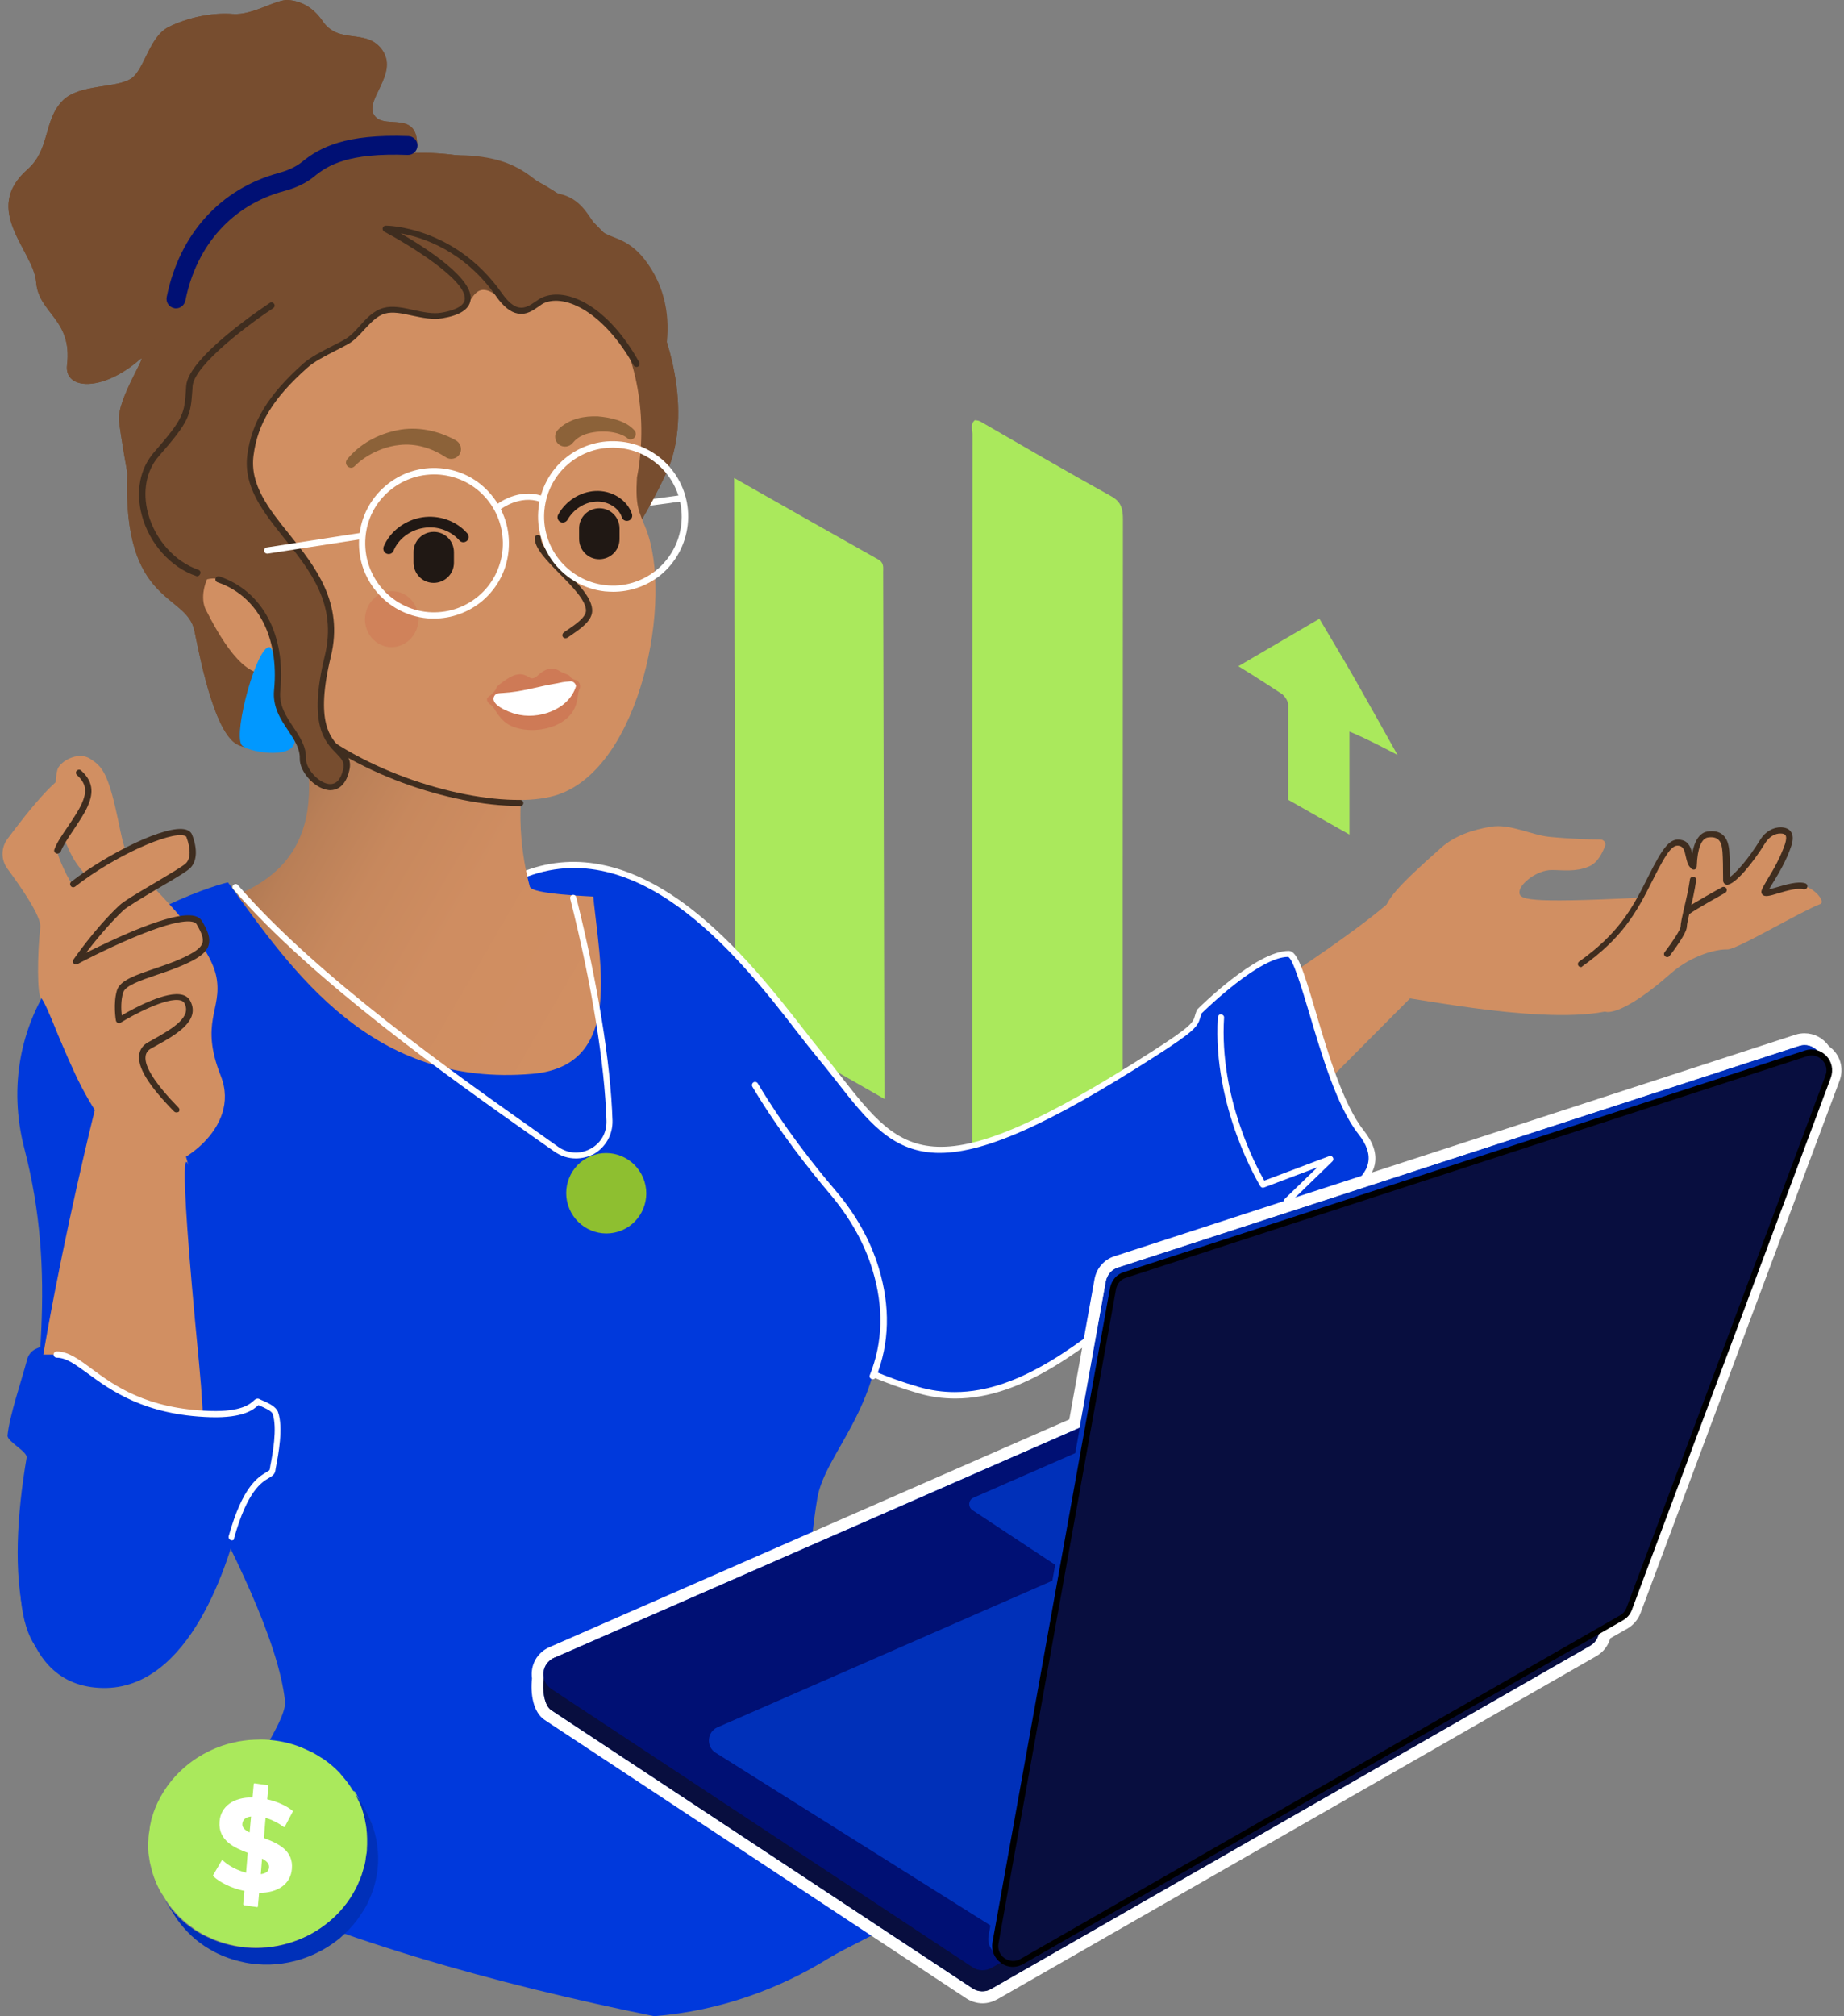 <svg width="183" height="200" viewBox="0 0 183 200" fill="none" xmlns="http://www.w3.org/2000/svg">
<rect x="0" y="0" width="183" height="200" fill="#808080" stroke="none"/>
<g clip-path="url(#clip0_274_33075)">
<path d="M87.768 109.012C87.726 91.591 87.685 74.192 87.644 56.772C87.644 56.298 87.747 55.825 87.151 55.496C82.461 52.864 77.525 50.067 72.856 47.414L72.98 100.559" fill="#AAE95C"/>
<path d="M138.691 74.891C137.272 72.361 135.853 69.811 134.413 67.281C133.303 65.327 132.131 63.415 130.938 61.378C128.326 62.9 125.693 64.443 122.896 66.088C124.48 67.034 127.256 68.865 127.256 68.865C127.482 69.07 127.832 69.482 127.832 69.934C127.832 72.793 127.832 79.333 127.832 79.333C127.832 79.333 131.945 81.678 133.92 82.789C133.92 79.292 133.92 76.002 133.92 72.567C135.689 73.287 138.691 74.891 138.691 74.891Z" fill="#AAE95C"/>
<path d="M111.42 122.812C111.42 99.489 111.42 74.85 111.44 51.547C111.44 50.54 111.317 49.82 110.309 49.244C105.928 46.817 101.609 44.308 97.27 41.799C97.085 41.696 96.92 41.716 96.755 41.675C96.262 42.066 96.509 42.601 96.509 43.074C96.488 66.335 96.488 90.933 96.488 114.215" fill="#AAE95C"/>
<path d="M138.753 88.712C131.966 95.108 111.42 106.708 101.856 114.462C98.237 117.403 88.097 127.542 90.75 134.144C93.424 140.746 102.247 135.728 111.194 127.46C120.14 119.192 140.646 98.193 144.451 94.553C148.276 90.933 142.826 84.886 138.753 88.712Z" fill="#D18F62"/>
<path d="M163.598 96.178C163.845 95.623 163.331 89.041 162.693 89.062C151.279 89.596 150.662 89.267 150.806 88.362C150.929 87.622 152.533 86.306 153.994 86.306C155.084 86.306 156.359 86.511 157.634 85.977C158.662 85.565 159.074 84.413 159.279 83.961C159.423 83.632 159.176 83.282 158.827 83.282C157.819 83.282 155.886 83.221 153.767 83.015C151.937 82.83 149.88 81.699 147.967 82.007C146.075 82.316 144.307 82.953 143.031 84.084C138.301 88.28 137.725 89.144 137.252 90.625C136.779 92.106 137.869 98.728 139.782 99.016C144.121 99.674 158.683 102.41 162.303 99.057L163.598 96.178Z" fill="#D18F62"/>
<path d="M156.894 95.622C160.904 92.764 162.262 90.254 163.804 87.149C165.347 84.043 165.943 83.385 166.848 83.632C167.856 83.92 167.465 85.462 168.103 85.915C168.144 86.305 168 82.974 169.501 82.768C171.003 82.562 171.229 83.632 171.291 84.496C171.352 85.359 171.352 86.902 171.352 87.354C171.352 87.828 173.1 86.429 174.972 83.385C175.363 82.768 176.021 82.336 176.741 82.357C177.337 82.377 177.831 82.665 177.461 83.796C176.7 86.059 175.322 87.766 175.137 88.383C174.952 89 177.851 87.519 179.065 87.889C180.278 88.259 181.142 89.493 180.649 89.678C178.612 90.46 172.34 94.224 171.414 94.183C170.488 94.141 167.979 94.656 165.758 96.61C163.537 98.584 160.925 100.394 159.547 100.394C158.745 100.373 152.986 98.419 156.894 95.622Z" fill="#D18F62"/>
<path d="M156.894 95.931C156.791 95.931 156.709 95.89 156.647 95.808C156.544 95.664 156.585 95.479 156.729 95.376C160.555 92.641 161.912 90.296 163.537 87.026C165.059 83.982 165.758 83.015 166.951 83.344C167.63 83.529 167.815 84.146 167.938 84.681C168.226 83.036 168.905 82.563 169.481 82.48C170.098 82.398 170.592 82.501 170.941 82.789C171.455 83.221 171.579 83.92 171.62 84.496C171.661 85.031 171.682 85.874 171.682 87.005C172.237 86.594 173.43 85.36 174.725 83.241C175.199 82.501 175.98 82.049 176.762 82.069C177.214 82.09 177.543 82.234 177.728 82.501C177.954 82.83 177.975 83.282 177.769 83.92C177.276 85.401 176.494 86.676 175.98 87.519C175.816 87.787 175.672 88.013 175.569 88.219C175.795 88.177 176.083 88.075 176.33 88.013C177.255 87.746 178.428 87.396 179.147 87.622C179.312 87.663 179.415 87.848 179.353 88.013C179.312 88.177 179.127 88.26 178.962 88.219C178.407 88.054 177.296 88.362 176.494 88.609C175.61 88.877 175.157 89 174.911 88.753C174.808 88.65 174.767 88.486 174.828 88.321C174.911 88.054 175.137 87.704 175.425 87.19C175.959 86.326 176.659 85.133 177.152 83.714C177.276 83.303 177.296 83.015 177.194 82.851C177.111 82.748 176.967 82.686 176.72 82.686C176.145 82.665 175.589 83.015 175.219 83.57C173.944 85.648 172.175 87.766 171.394 87.766C171.352 87.766 171.332 87.766 171.291 87.746C171.126 87.704 171.003 87.54 171.003 87.355C171.003 86.038 170.982 85.092 170.941 84.516C170.9 84.064 170.838 83.529 170.489 83.262C170.262 83.077 169.933 83.015 169.501 83.077C168.864 83.159 168.453 84.167 168.391 85.853C168.391 85.956 168.37 86.265 168.082 86.265C168.082 86.265 167.897 86.265 167.794 86.1C167.486 85.833 167.404 85.401 167.301 84.969C167.177 84.393 167.075 84.023 166.704 83.92C166.067 83.755 165.573 84.187 164.031 87.272C162.365 90.625 160.966 93.052 157.017 95.87C157.017 95.911 156.956 95.931 156.894 95.931Z" fill="#3F2D1F"/>
<path d="M165.45 94.944C165.388 94.944 165.326 94.923 165.265 94.882C165.121 94.779 165.1 94.573 165.203 94.45C165.964 93.463 166.787 92.208 166.787 91.92C166.787 91.612 166.931 90.995 167.116 90.152C167.321 89.288 167.568 88.239 167.712 87.231C167.733 87.067 167.897 86.943 168.062 86.964C168.226 86.984 168.35 87.149 168.329 87.313C168.185 88.342 167.938 89.411 167.733 90.275C167.568 91.015 167.404 91.674 167.404 91.92C167.404 92.558 166.087 94.306 165.697 94.82C165.635 94.903 165.553 94.944 165.45 94.944Z" fill="#3F2D1F"/>
<path d="M167.424 90.728C167.321 90.728 167.239 90.687 167.177 90.604C167.074 90.46 167.095 90.275 167.239 90.172C168 89.597 170.776 88.075 170.9 88.013C171.044 87.931 171.249 87.992 171.332 88.136C171.414 88.28 171.352 88.486 171.208 88.568C171.188 88.589 168.37 90.131 167.63 90.687C167.547 90.707 167.486 90.728 167.424 90.728Z" fill="#3F2D1F"/>
<path d="M52.269 86.655C41.06 90.809 65.452 122.544 72.815 127.439C78.924 131.532 82.461 135.357 91.099 137.887C104.056 141.671 115.101 124.004 125.672 120.611C127.174 120.117 127.544 121.865 128.367 121.351C132.377 118.924 138.732 116.97 135.092 112.322C131.39 107.633 129.354 94.635 127.894 94.635C124.767 94.635 119.05 100.352 119.05 100.352C118.536 101.525 119.399 101.422 114.463 104.589C90.338 120.055 89.084 114.029 81.309 104.589C76.867 99.262 65.493 81.76 52.269 86.655Z" fill="#0039DC"/>
<path d="M94.802 138.731C93.567 138.731 92.292 138.566 91.017 138.175C84.436 136.242 80.692 133.507 76.744 130.607C75.448 129.661 74.132 128.673 72.651 127.686C69.381 125.506 63.128 118.411 58.11 111.191C54.449 105.926 48.423 96.198 49.102 90.398C49.328 88.383 50.356 87.025 52.145 86.367C57.287 84.454 62.779 85.709 68.455 90.049C73.165 93.668 77.114 98.728 79.726 102.08C80.425 102.985 81.042 103.767 81.556 104.384C82.235 105.206 82.873 106.009 83.469 106.79C89.68 114.688 92.519 118.287 114.299 104.322C118.289 101.772 118.392 101.422 118.577 100.785C118.618 100.62 118.68 100.456 118.762 100.229L118.783 100.168L118.824 100.126C119.071 99.88 124.665 94.327 127.894 94.327C128.737 94.327 129.333 96.178 130.567 100.353C131.781 104.466 133.303 109.567 135.339 112.138C136.306 113.372 136.655 114.482 136.429 115.531C135.977 117.608 133.344 119.007 130.794 120.364C130.033 120.776 129.231 121.187 128.531 121.619C127.976 121.969 127.544 121.598 127.174 121.31C126.783 120.981 126.413 120.693 125.755 120.899C121.826 122.154 117.857 125.403 113.641 128.838C107.676 133.712 101.527 138.731 94.802 138.731ZM52.372 86.943C50.788 87.519 49.924 88.671 49.719 90.46C49.246 94.553 52.475 101.977 58.604 110.821C63.581 117.999 69.751 125.033 72.959 127.172C74.461 128.18 75.798 129.146 77.093 130.113C81.165 133.095 84.683 135.687 91.161 137.579C92.375 137.929 93.567 138.093 94.76 138.093C101.28 138.093 107.347 133.157 113.229 128.344C117.487 124.869 121.518 121.598 125.549 120.303C126.536 119.974 127.153 120.488 127.544 120.817C127.914 121.125 128.017 121.166 128.161 121.064C128.881 120.632 129.683 120.2 130.465 119.788C132.892 118.513 135.401 117.176 135.771 115.367C135.956 114.503 135.648 113.557 134.804 112.487C132.706 109.834 131.164 104.651 129.93 100.497C129.21 98.09 128.305 95.067 127.832 94.923C125.014 94.923 119.79 100.003 119.256 100.517C119.194 100.682 119.153 100.805 119.112 100.949C118.865 101.813 118.597 102.265 114.566 104.836C103.872 111.685 97.393 114.523 92.868 114.359C88.446 114.174 86.122 111.233 82.934 107.16C82.338 106.399 81.7 105.597 81.022 104.775C80.507 104.158 79.89 103.376 79.191 102.471C73.864 95.561 63.848 82.706 52.372 86.943Z" fill="white"/>
<path d="M52.125 76.186C52.125 76.186 50.788 81.184 52.577 87.951C52.783 88.732 58.624 88.897 59.508 88.979C65.411 89.473 66.008 97.926 71.561 105.721C78.985 116.148 87.541 124.334 85.073 132.334C80.466 147.266 74.954 142.824 76.188 164.789C76.888 177.212 83.078 186.076 78.019 191.999C73.412 197.388 36.268 180.523 23.989 182.065C26.766 175.936 32.73 177.705 32.504 171.453C32.196 163.329 27.321 152.696 23.372 145.25C14.59 128.673 8.317 111.315 7.885 110.06C3.71 98.008 13.912 92.414 19.074 90.439C22.982 88.938 30.262 87.56 30.653 78.901C30.9 73.76 28.72 66.006 28.72 66.006L52.125 76.186Z" fill="url(#paint0_linear_274_33075)"/>
<path d="M58.131 51.013C57.987 51.013 57.843 50.889 57.822 50.745C57.801 50.581 57.925 50.416 58.089 50.395L67.427 49.141C67.591 49.12 67.756 49.244 67.776 49.408C67.797 49.573 67.674 49.737 67.509 49.758L58.172 51.013C58.151 51.013 58.151 51.013 58.131 51.013Z" fill="white"/>
<path d="M40.957 15.164C40.957 15.164 41.554 15.02 41.348 13.704C40.978 11.36 38.428 12.573 37.399 11.709C35.589 10.228 39.991 7.287 37.728 4.696C36.124 2.886 33.574 4.387 32.011 2.084C31.065 0.706 29.851 0.109 28.638 0.007C27.424 -0.117 25.1 1.549 23.085 1.385C21.09 1.22 18.622 1.734 16.729 2.68C14.837 3.626 14.344 6.814 13.089 7.74C11.629 8.809 7.865 8.274 6.199 10.002C4.286 11.976 5.006 14.794 2.723 16.81C-1.863 20.841 3.34 24.852 3.587 27.998C3.834 31.124 7.207 31.639 6.652 36.225C6.364 38.652 10.086 38.94 13.87 35.67C14.837 34.827 11.546 39.66 11.814 41.778C12.02 43.506 12.636 46.92 12.636 46.92C12.122 60.103 18.539 58.787 19.3 62.592C20.061 66.397 21.48 73.019 23.702 73.924C25.923 74.85 30.55 73.698 29.913 71.683C29.275 69.667 52.989 75.076 66.152 46.858C70.738 36.924 61.524 14.609 40.957 15.164Z" fill="#774D2F"/>
<path d="M40.957 15.164C40.957 15.164 41.554 15.02 41.348 13.704C40.978 11.36 38.428 12.573 37.399 11.709C35.589 10.228 39.991 7.287 37.728 4.696C36.124 2.886 33.574 4.387 32.011 2.084C31.065 0.706 29.851 0.109 28.638 0.007C27.424 -0.117 25.1 1.549 23.085 1.385C21.09 1.22 18.622 1.734 16.729 2.68C14.837 3.626 14.344 6.814 13.089 7.74C11.629 8.809 7.865 8.274 6.199 10.002C4.286 11.976 5.006 14.794 2.723 16.81C-1.863 20.841 3.34 24.852 3.587 27.998C3.834 31.124 7.207 31.639 6.652 36.225C6.364 38.652 10.086 38.94 13.87 35.67C14.837 34.827 11.546 39.66 11.814 41.778C12.02 43.506 12.636 46.92 12.636 46.92C12.122 60.103 18.539 58.787 19.3 62.592C20.061 66.397 21.48 73.019 23.702 73.924C25.923 74.85 30.55 73.698 29.913 71.683C29.275 69.667 52.989 75.076 66.152 46.858C70.738 36.924 61.524 14.609 40.957 15.164Z" fill="#774D2F"/>
<path d="M64.095 52.432C63.396 50.663 63.046 50.293 63.211 47.373C63.416 46.365 63.54 45.316 63.602 44.246C63.787 41.099 63.375 38.035 62.429 35.238C59.509 26.476 51.632 19.957 42.006 19.401C40.752 19.34 39.518 19.36 38.325 19.484C34.314 19.916 30.592 21.376 27.424 23.659C23.64 26.374 20.658 30.22 18.992 34.765C18.971 34.827 18.765 35.752 18.539 36.924C18.107 38.981 17.552 41.737 17.552 41.778C17.511 42.663 17.511 43.547 17.552 44.431C17.593 45.192 17.675 45.933 17.778 46.673C17.82 46.899 17.84 47.126 17.881 47.352C18.395 50.17 19.403 52.843 20.802 55.229C20.802 55.229 20.822 55.25 20.843 55.311C21.007 55.599 21.192 55.887 21.398 56.175C22.447 57.882 24.565 61.564 25.45 64.649C28.453 75.241 48.156 81.226 55.334 78.84C63.643 76.063 66.831 59.281 64.095 52.432Z" fill="#D18F62"/>
<path opacity="0.1" d="M41.516 61.694C41.675 60.168 40.623 58.809 39.165 58.656C37.708 58.504 36.397 59.617 36.238 61.142C36.079 62.667 37.131 64.027 38.588 64.18C40.046 64.332 41.356 63.219 41.516 61.694Z" fill="#C10E1A"/>
<path d="M34.437 45.583C35.692 44.041 37.481 43.074 39.414 42.683C41.368 42.272 43.466 42.704 45.214 43.67C45.687 43.917 45.893 44.514 45.646 44.987C45.379 45.521 44.7 45.686 44.207 45.336C42.849 44.452 41.266 43.958 39.641 44.143C38.427 44.267 37.193 44.74 36.165 45.439C35.815 45.686 35.466 45.953 35.219 46.221C34.787 46.714 34.067 46.118 34.437 45.583Z" fill="#8C6239"/>
<path d="M62.182 43.403C61.072 42.642 59.077 42.663 57.884 43.156C57.452 43.341 57.102 43.609 56.855 43.917C56.526 44.349 55.909 44.431 55.477 44.102C55.045 43.773 54.963 43.156 55.292 42.724C55.827 42.107 56.609 41.716 57.328 41.511C58.007 41.326 58.665 41.285 59.323 41.305C60.578 41.408 62.162 41.737 63.005 42.745C63.355 43.341 62.614 43.897 62.182 43.403Z" fill="#8C6239"/>
<path d="M51.467 79.951C44.865 79.951 34.746 76.701 29.07 71.189C28.946 71.066 28.946 70.88 29.07 70.757C29.193 70.634 29.378 70.634 29.501 70.757C35.116 76.207 45.153 79.416 51.632 79.354C51.796 79.354 51.94 79.498 51.94 79.663C51.94 79.827 51.796 79.971 51.632 79.971C51.59 79.951 51.529 79.951 51.467 79.951Z" fill="#3F2D1F"/>
<path d="M25.594 54.858C21.85 53.501 19.3 58.273 20.431 60.494C21.562 62.715 24.277 67.816 26.889 66.623C29.481 65.409 25.594 54.858 25.594 54.858Z" fill="#D18F62"/>
<path d="M23.969 73.883C24.421 74.583 28.967 75.364 29.234 73.636C29.543 71.6 27.26 64.278 26.766 64.196C25.511 63.97 23.146 72.608 23.969 73.883Z" fill="#0198FF"/>
<path d="M64.794 38.899C64.794 38.899 68.394 31.988 64.28 26.147C62.409 23.494 60.743 23.761 59.632 22.877C58.542 22.034 58.09 19.812 55.56 19.237C52.989 18.661 52.434 15.493 45.544 15.391C43.981 15.37 40.073 15.308 36.248 16.378C36.227 16.378 36.227 16.378 36.206 16.378C31.826 16.851 27.733 18.455 24.277 20.944C24.277 20.944 24.257 20.964 24.236 20.964C13.13 25.9 13.295 48.668 13.336 48.853C13.788 51.794 14.57 53.81 15.804 55.476C18.724 59.363 20.082 56.915 21.707 57.471C25.573 58.787 28.103 62.736 27.527 68.495C27.239 71.394 30.139 72.875 30.077 75.241C30.036 77.071 33.533 79.95 34.376 76.413C35.014 73.719 30.077 75.241 32.545 65.122C34.828 55.681 23.948 52.02 24.853 45.172C25.285 41.922 27.342 39.166 30.715 36.163C31.723 35.258 33.142 34.621 34.438 33.901C35.713 33.181 36.597 31.268 38.16 30.836C39.744 30.384 42.006 31.412 43.857 31.309C45.215 31.248 45.215 31.248 46.181 30.404C47.004 29.685 47.251 27.669 49.575 29.52C52.434 31.803 52.927 30.219 53.915 29.788C56.259 28.78 60.188 30.795 63.129 36.081L64.794 38.899Z" fill="#774D2F"/>
<path d="M32.772 78.387C32.689 78.387 32.607 78.387 32.545 78.367C31.188 78.182 29.707 76.536 29.748 75.22C29.769 74.233 29.193 73.369 28.597 72.464C27.856 71.374 27.034 70.119 27.198 68.453C27.712 63.209 25.573 59.116 21.583 57.758C21.419 57.697 21.337 57.532 21.398 57.368C21.46 57.203 21.624 57.121 21.789 57.183C26.067 58.643 28.37 62.983 27.815 68.536C27.671 69.975 28.412 71.086 29.111 72.135C29.748 73.081 30.407 74.068 30.365 75.261C30.345 76.248 31.599 77.647 32.628 77.77C33.327 77.853 33.8 77.379 34.047 76.351C34.232 75.611 33.903 75.282 33.368 74.726C32.258 73.595 30.55 71.909 32.237 65.039C33.471 59.959 30.797 56.627 28.226 53.419C26.129 50.786 24.134 48.318 24.545 45.13C24.977 41.84 26.643 39.145 30.077 36.081C30.818 35.423 31.949 34.847 33.039 34.292C33.492 34.065 33.903 33.86 34.273 33.633C34.767 33.346 35.219 32.873 35.672 32.358C36.35 31.597 37.07 30.816 38.057 30.548C38.942 30.302 39.95 30.507 41.04 30.754C41.986 30.96 42.952 31.165 43.796 31.021C44.783 30.857 45.996 30.487 46.12 29.746C46.428 27.813 40.464 24.214 38.14 22.98C38.016 22.918 37.955 22.774 37.975 22.63C38.016 22.486 38.14 22.383 38.284 22.383C38.345 22.383 45.091 22.404 49.781 29.047C50.398 29.931 50.974 30.425 51.529 30.507C52.125 30.61 52.639 30.261 53.154 29.911C53.38 29.746 53.606 29.602 53.832 29.5C56.259 28.451 60.331 30.343 63.437 35.937C63.519 36.081 63.458 36.287 63.314 36.369C63.17 36.451 62.964 36.389 62.882 36.245C59.941 31.001 56.136 29.15 54.017 30.055C53.853 30.116 53.668 30.261 53.462 30.404C52.907 30.795 52.228 31.268 51.385 31.104C50.665 30.98 49.945 30.404 49.225 29.376C46.079 24.872 41.945 23.535 39.764 23.144C42.253 24.584 47.045 27.648 46.696 29.787C46.552 30.692 45.626 31.289 43.878 31.577C42.932 31.741 41.883 31.515 40.896 31.309C39.908 31.083 38.962 30.898 38.222 31.104C37.399 31.33 36.762 32.05 36.124 32.728C35.651 33.263 35.137 33.798 34.561 34.127C34.17 34.333 33.759 34.559 33.306 34.785C32.258 35.32 31.168 35.875 30.489 36.492C27.116 39.495 25.573 42.004 25.162 45.172C24.771 48.092 26.684 50.478 28.7 52.987C31.25 56.175 34.15 59.774 32.833 65.142C31.25 71.662 32.792 73.204 33.821 74.233C34.397 74.809 34.931 75.343 34.664 76.433C34.273 78.12 33.327 78.387 32.772 78.387Z" fill="#3F2D1F"/>
<path d="M17.47 30.59C17.408 30.59 17.346 30.59 17.285 30.569C16.77 30.466 16.441 29.973 16.544 29.459C17.819 23.186 21.892 18.702 27.733 17.139L27.774 17.119C27.774 17.119 29.008 16.831 29.933 16.09C31.743 14.609 34.273 13.273 40.525 13.499C41.039 13.519 41.451 13.951 41.43 14.465C41.41 14.98 40.978 15.391 40.464 15.37C34.561 15.144 32.545 16.378 31.126 17.55C29.933 18.517 28.432 18.887 28.206 18.949C23.084 20.327 19.506 24.276 18.395 29.829C18.292 30.281 17.902 30.59 17.47 30.59Z" fill="#001074"/>
<path d="M56.115 63.312C56.012 63.312 55.93 63.271 55.868 63.188C55.766 63.044 55.807 62.859 55.93 62.756C56.053 62.674 56.177 62.571 56.341 62.468C56.999 62.016 58.131 61.276 58.151 60.597C58.192 59.61 56.794 58.191 55.56 56.936C54.264 55.62 53.03 54.365 53.071 53.357C53.071 53.193 53.236 53.049 53.4 53.069C53.565 53.069 53.709 53.213 53.688 53.398C53.647 54.139 54.84 55.352 55.992 56.504C57.39 57.923 58.83 59.383 58.768 60.638C58.727 61.625 57.555 62.407 56.691 63.003C56.547 63.106 56.403 63.188 56.3 63.271C56.239 63.291 56.177 63.312 56.115 63.312Z" fill="#3F2D1F"/>
<path d="M55.848 51.835C55.765 51.835 55.683 51.815 55.601 51.773C55.354 51.63 55.251 51.321 55.395 51.054C56.115 49.717 57.555 48.791 59.056 48.709C60.701 48.606 62.264 49.593 62.717 50.992C62.799 51.28 62.655 51.568 62.367 51.65C62.079 51.732 61.791 51.588 61.709 51.3C61.401 50.354 60.27 49.676 59.118 49.758C57.987 49.82 56.876 50.56 56.321 51.568C56.218 51.732 56.033 51.835 55.848 51.835Z" fill="#201814"/>
<path d="M38.572 54.962C38.51 54.962 38.428 54.941 38.366 54.92C38.099 54.818 37.975 54.489 38.078 54.221C38.695 52.72 40.196 51.589 41.883 51.321C43.549 51.054 45.318 51.671 46.387 52.925C46.572 53.152 46.552 53.481 46.325 53.666C46.099 53.851 45.77 53.83 45.585 53.604C44.742 52.638 43.343 52.144 42.047 52.37C40.711 52.576 39.538 53.46 39.065 54.612C38.983 54.838 38.777 54.962 38.572 54.962Z" fill="#201814"/>
<path d="M43.076 61.358C42.87 61.358 42.644 61.358 42.438 61.337C38.345 60.988 35.301 57.368 35.651 53.275C35.815 51.28 36.741 49.491 38.263 48.195C39.785 46.9 41.718 46.282 43.693 46.447C45.667 46.611 47.477 47.537 48.752 49.08C50.027 50.602 50.644 52.535 50.48 54.53C50.315 56.525 49.39 58.314 47.868 59.61C46.51 60.741 44.824 61.358 43.076 61.358ZM36.268 53.316C35.959 57.08 38.736 60.391 42.5 60.721C44.31 60.864 46.078 60.309 47.477 59.137C48.876 57.965 49.719 56.299 49.883 54.489C50.027 52.658 49.472 50.889 48.3 49.491C47.127 48.092 45.482 47.249 43.651 47.085C41.842 46.941 40.073 47.496 38.674 48.668C37.276 49.841 36.412 51.486 36.268 53.316Z" fill="white"/>
<path d="M60.846 58.705C60.578 58.705 60.29 58.684 60.023 58.664C55.93 58.211 52.989 54.509 53.442 50.416V50.396C53.442 50.355 53.462 50.313 53.462 50.272C53.462 50.211 53.483 50.128 53.483 50.067C54.079 46.118 57.678 43.362 61.668 43.814C65.761 44.267 68.702 47.969 68.25 52.062C68.024 54.036 67.057 55.825 65.514 57.08C64.157 58.149 62.532 58.705 60.846 58.705ZM54.038 50.498C53.627 54.242 56.342 57.635 60.085 58.047C61.895 58.252 63.684 57.718 65.103 56.586C66.522 55.435 67.407 53.81 67.612 52C68.024 48.257 65.309 44.863 61.566 44.452C57.925 44.041 54.635 46.57 54.079 50.19C54.059 50.252 54.059 50.293 54.059 50.334C54.059 50.375 54.059 50.437 54.038 50.498Z" fill="white"/>
<path d="M49.533 50.56C49.431 50.56 49.348 50.519 49.287 50.437C49.184 50.293 49.204 50.108 49.348 50.005C49.431 49.943 51.487 48.38 53.811 49.203C53.976 49.264 54.058 49.429 53.996 49.593C53.935 49.758 53.77 49.84 53.606 49.778C51.59 49.079 49.739 50.478 49.719 50.498C49.657 50.539 49.595 50.56 49.533 50.56Z" fill="white"/>
<path d="M26.519 54.92C26.375 54.92 26.231 54.817 26.211 54.653C26.19 54.488 26.293 54.324 26.478 54.303L35.795 52.863C35.959 52.843 36.124 52.946 36.145 53.131C36.165 53.295 36.062 53.46 35.877 53.48L26.56 54.92C26.56 54.92 26.54 54.92 26.519 54.92Z" fill="white"/>
<path d="M88.652 190.745C87.274 191.753 84.189 193.069 82.194 194.282C77.423 197.244 71.479 199.486 64.918 200C49.493 196.874 32.422 192.226 18.971 185.5C22.817 178.466 28.535 170.939 28.288 168.759C26.992 156.85 10.066 131.944 7.536 124.313C4.657 115.634 2.25 107.119 8.4 96.425C11.752 90.584 22.303 87.519 22.632 87.54C29.214 96.61 36.988 107.901 52.845 106.523C62.738 105.659 58.995 93.771 58.727 86.964C58.727 86.964 61.627 86.532 65.576 91.303C67.818 93.998 69.381 101.69 73.453 105.988C78.41 111.212 87.459 121.763 87.459 130.278C87.48 139.78 81.845 144.14 81.104 148.665C77.896 167.895 86.596 174.188 87.953 181.86C88.138 182.929 86.554 183.999 86.781 186.014C86.863 186.385 88.899 190.56 88.652 190.745Z" fill="#0039DC"/>
<path d="M16.071 90.481C8.03 90.727 -0.855 101.34 2.415 113.927C5.685 126.514 3.69 136.962 2.23 151.174C0.769 165.385 5.376 165.365 9.284 165.427C17.429 165.571 29.851 140.561 28.473 116.868C27.095 93.175 16.071 90.481 16.071 90.481Z" fill="#0039DC"/>
<g opacity="0.4">
<path opacity="0.4" d="M57.123 67.446C56.876 67.405 56.588 67.22 56.568 67.096C56.547 66.952 55.806 66.746 55.601 66.603C54.737 66.027 53.976 66.438 53.359 67.014C53.256 67.117 52.886 67.446 52.536 67.199C51.878 66.767 51.261 66.746 50.295 67.364C49.945 67.59 49.225 68.124 49.246 68.269C49.266 68.371 48.876 68.844 48.464 69.132C48.156 69.359 48.402 69.749 48.752 69.955C49.081 70.14 49.513 71.539 50.87 72.073C52.66 72.773 55.004 72.361 56.239 71.271C57.514 70.161 57.226 68.885 57.493 68.412C57.699 68.042 57.493 67.528 57.123 67.446Z" fill="#C10E1A"/>
</g>
<path d="M9.449 109.958C8.379 114.153 0.111 148.562 3.032 156.604C5.952 164.645 7.556 166.64 11.485 165.9C15.413 165.159 22.118 159.647 19.753 135.214C17.387 110.78 18.704 115.655 18.704 115.655C18.704 115.655 17.223 109.299 14.817 108.765C13.583 108.477 9.449 109.958 9.449 109.958Z" fill="#D18F62"/>
<path d="M15.948 115.572C17.244 116.066 24.031 112.076 21.912 106.728C19.794 101.381 22.077 100.188 21.48 96.939C20.884 93.689 16.133 88.938 14.138 86.881C12.143 84.825 12.287 83.714 11.444 80.094C10.6 76.454 9.983 75.94 8.935 75.261C7.886 74.582 6.302 75.302 5.788 76.145C5.253 77.009 5.335 82.912 7.988 86.182C8.441 86.737 8.791 87.21 9.078 87.601C9.099 87.642 9.12 87.683 9.161 87.704C9.161 87.704 2.394 91.488 4.307 98.419C6.22 105.371 11.197 113.783 15.948 115.572Z" fill="#D18F62"/>
<path d="M17.141 116.292C12.472 115.037 9.922 111.294 8.112 107.86C6.322 104.425 4.615 99.448 4.06 98.975C3.69 98.666 3.69 94.779 3.998 91.982C4.122 90.912 2.044 87.951 0.728 86.161C0.091 85.297 0.091 84.105 0.728 83.241C2.682 80.608 6.59 75.569 7.824 76.659C8.976 77.688 8.914 78.675 8.379 79.868C7.721 81.328 6.117 83.2 5.685 84.393C5.582 84.701 7.022 87.868 7.248 87.683C11.608 84.31 18.19 81.451 18.765 82.912C19.238 84.125 19.238 85.236 18.663 85.832C18.046 86.47 12.822 89.287 12.02 90.049C9.531 92.414 7.515 95.375 7.515 95.375C7.515 95.375 18.519 89.514 19.753 91.529C20.987 93.545 20.596 94.306 18.025 95.437C15.434 96.568 12.287 97.124 11.896 98.358C11.505 99.592 11.793 101.216 11.793 101.216C11.793 101.216 17.634 97.617 18.58 99.427C19.526 101.237 16.853 102.574 14.837 103.705C12.822 104.836 14.714 109.525 16.894 111.726C19.053 113.927 17.141 116.292 17.141 116.292Z" fill="#D18F62"/>
<path d="M17.491 110.348C17.408 110.348 17.326 110.307 17.264 110.245C14.735 107.674 13.645 105.885 13.809 104.631C13.891 104.096 14.179 103.684 14.693 103.397L15.064 103.191C17.326 101.936 18.992 100.867 18.313 99.53C18.231 99.386 18.108 99.283 17.922 99.242C16.586 98.872 13.171 100.702 11.979 101.443C11.896 101.504 11.773 101.504 11.691 101.463C11.588 101.422 11.526 101.34 11.505 101.237C11.485 101.175 11.218 99.53 11.608 98.234C11.917 97.247 13.439 96.733 15.372 96.075C16.215 95.787 17.079 95.499 17.902 95.129C19.28 94.512 19.917 94.059 20.082 93.566C20.226 93.134 20.041 92.578 19.506 91.673C19.362 91.427 18.478 90.809 13.315 92.969C10.457 94.162 7.701 95.622 7.68 95.643C7.557 95.704 7.392 95.684 7.31 95.581C7.207 95.478 7.207 95.314 7.289 95.19C7.31 95.17 9.346 92.167 11.835 89.822C12.267 89.411 13.747 88.527 15.331 87.601C16.668 86.799 18.19 85.915 18.457 85.627C18.93 85.154 18.93 84.166 18.498 83.035C18.498 83.015 18.457 82.932 18.272 82.891C16.873 82.501 11.505 84.804 7.454 87.951C7.31 88.054 7.125 88.033 7.022 87.889C6.919 87.745 6.94 87.56 7.084 87.457C10.662 84.681 16.524 81.76 18.437 82.295C18.827 82.398 19.012 82.644 19.074 82.829C19.609 84.228 19.547 85.4 18.91 86.079C18.601 86.408 17.47 87.087 15.639 88.156C14.22 89 12.637 89.946 12.246 90.295C10.724 91.756 9.346 93.463 8.544 94.512C9.634 93.977 11.32 93.154 13.069 92.414C18.498 90.151 19.65 90.727 20.041 91.365C20.699 92.434 20.884 93.134 20.699 93.771C20.452 94.594 19.506 95.149 18.19 95.725C17.346 96.095 16.462 96.404 15.598 96.692C13.974 97.247 12.431 97.761 12.225 98.46C11.979 99.221 12.02 100.168 12.081 100.723C13.274 100.024 16.524 98.255 18.108 98.687C18.478 98.79 18.724 98.995 18.889 99.304C19.917 101.278 17.408 102.677 15.393 103.787L15.023 103.993C14.673 104.178 14.488 104.445 14.447 104.775C14.303 105.782 15.413 107.51 17.717 109.875C17.84 109.999 17.84 110.204 17.717 110.307C17.655 110.328 17.573 110.348 17.491 110.348Z" fill="#3F2D1F"/>
<path d="M5.685 84.681C5.644 84.681 5.623 84.681 5.582 84.66C5.417 84.599 5.335 84.413 5.397 84.269C5.623 83.611 6.178 82.809 6.754 81.966C7.268 81.205 7.803 80.403 8.112 79.724C8.585 78.655 8.667 77.811 7.639 76.886C7.515 76.763 7.495 76.578 7.618 76.454C7.741 76.331 7.927 76.31 8.05 76.433C9.449 77.688 9.161 78.943 8.688 80.012C8.358 80.753 7.803 81.555 7.289 82.336C6.734 83.159 6.22 83.94 6.014 84.516C5.932 84.599 5.808 84.681 5.685 84.681Z" fill="#3F2D1F"/>
<path d="M5.644 134.371C8.606 134.391 10.868 139.924 20.884 140.274C25.121 140.418 25.409 138.875 25.656 139.06C25.82 139.184 27.136 139.595 27.342 140.171C27.939 141.857 27.157 145.189 27.054 145.847C26.91 146.711 24.566 147.164 23.846 150.228C22.735 154.876 18.889 167.628 10.169 167.443C1.448 167.258 0.687 156.131 2.641 144.593C2.744 143.996 0.687 142.988 0.749 142.392C0.934 140.438 2.127 137.003 2.703 134.823C2.826 134.371 3.155 133.98 3.587 133.795L4.04 133.589L4.163 134.371" fill="#0039DC"/>
<path d="M49.883 68.742C51.796 68.639 53.277 68.124 55.107 67.816C55.416 67.775 55.704 67.672 56.136 67.631L56.568 67.59C56.856 67.549 57.123 67.775 57.164 68.063C56.465 70.407 53.4 71.456 51.159 70.819C50.521 70.654 48.403 69.852 49.122 68.947C49.287 68.742 49.657 68.762 49.883 68.742Z" fill="white"/>
<path d="M43.035 57.82C41.924 57.82 41.04 56.915 41.04 55.805V54.756C41.04 53.645 41.944 52.761 43.055 52.761C44.166 52.761 45.05 53.666 45.05 54.776V55.825C45.05 56.936 44.145 57.82 43.035 57.82Z" fill="#201814"/>
<path d="M59.468 55.475C58.357 55.475 57.472 54.571 57.472 53.46V52.411C57.472 51.3 58.377 50.416 59.488 50.416C60.599 50.416 61.483 51.321 61.483 52.432V53.48C61.483 54.591 60.578 55.475 59.468 55.475Z" fill="#201814"/>
<path d="M19.567 57.162C19.526 57.162 19.506 57.162 19.465 57.141C16.935 56.278 14.816 53.912 14.076 51.115C13.438 48.75 13.891 46.467 15.29 44.863C18.251 41.469 18.292 41.038 18.457 38.631L18.477 38.282C18.683 35.382 26.437 30.281 26.766 30.055C26.91 29.952 27.095 29.993 27.198 30.137C27.301 30.281 27.259 30.466 27.116 30.569C24.935 31.988 19.279 36.163 19.115 38.302L19.094 38.652C18.909 41.181 18.868 41.716 15.762 45.254C14.508 46.693 14.117 48.771 14.693 50.93C15.392 53.522 17.346 55.722 19.691 56.524C19.855 56.586 19.938 56.751 19.876 56.915C19.814 57.08 19.691 57.162 19.567 57.162Z" fill="#3F2D1F"/>
<path d="M86.616 136.819C86.575 136.819 86.534 136.819 86.493 136.798C86.328 136.736 86.246 136.551 86.328 136.387C87.624 133.158 87.706 129.661 86.595 126C85.793 123.347 84.374 120.817 82.379 118.452C80.302 116.005 77.258 112.159 74.666 107.799C74.584 107.655 74.625 107.469 74.769 107.367C74.913 107.284 75.119 107.326 75.201 107.469C77.793 111.809 80.795 115.614 82.873 118.041C84.929 120.447 86.39 123.059 87.212 125.795C88.364 129.6 88.282 133.24 86.945 136.592C86.863 136.757 86.739 136.819 86.616 136.819Z" fill="white"/>
<path d="M57.143 114.914C56.403 114.914 55.662 114.688 55.025 114.236C54.428 113.824 53.791 113.372 53.112 112.899C44.824 107.058 30.962 97.268 23.146 88.198C23.043 88.075 23.043 87.869 23.187 87.766C23.311 87.663 23.516 87.663 23.619 87.807C31.393 96.816 45.214 106.564 53.482 112.405C54.161 112.878 54.799 113.331 55.395 113.763C56.362 114.441 57.534 114.524 58.583 113.968C59.632 113.413 60.228 112.364 60.187 111.171C60.002 105.474 58.727 97.659 56.588 89.144C56.547 88.979 56.65 88.815 56.814 88.774C56.979 88.733 57.143 88.835 57.184 89C59.323 97.556 60.599 105.412 60.784 111.151C60.825 112.57 60.084 113.845 58.85 114.524C58.316 114.77 57.74 114.914 57.143 114.914Z" fill="white"/>
<path d="M61.71 122.046C63.731 121.197 64.677 118.861 63.824 116.83C62.97 114.798 60.64 113.84 58.618 114.689C56.597 115.539 55.651 117.874 56.505 119.905C57.358 121.937 59.689 122.895 61.71 122.046Z" fill="#8EBF30"/>
<path d="M23.003 152.799C22.982 152.799 22.941 152.799 22.92 152.778C22.756 152.737 22.653 152.552 22.694 152.388C24.072 147.452 25.594 146.547 26.417 146.053C26.663 145.909 26.766 145.847 26.766 145.765C26.787 145.683 26.808 145.559 26.828 145.395C27.034 144.367 27.548 141.652 27.054 140.253C26.951 139.945 26.17 139.616 25.841 139.472C25.759 139.43 25.697 139.41 25.635 139.389C25.635 139.389 25.635 139.389 25.615 139.41C25.183 139.801 24.195 140.685 20.864 140.582C14.323 140.377 10.95 137.888 8.729 136.263C7.474 135.358 6.59 134.68 5.623 134.68C5.459 134.68 5.315 134.536 5.315 134.371C5.315 134.206 5.459 134.062 5.623 134.062C6.775 134.062 7.804 134.823 9.079 135.77C11.362 137.456 14.508 139.76 20.864 139.965C23.928 140.068 24.833 139.266 25.162 138.957C25.285 138.834 25.532 138.628 25.8 138.813C25.82 138.834 25.944 138.875 26.026 138.916C26.705 139.204 27.404 139.554 27.589 140.068C28.144 141.611 27.61 144.367 27.383 145.539C27.363 145.703 27.322 145.827 27.322 145.909C27.26 146.279 26.972 146.444 26.663 146.629C25.964 147.04 24.545 147.884 23.229 152.593C23.27 152.717 23.146 152.799 23.003 152.799Z" fill="white"/>
<path d="M127.73 119.459C127.647 119.459 127.565 119.418 127.503 119.357C127.38 119.233 127.38 119.028 127.503 118.925L130.732 115.799L125.447 117.794C125.303 117.855 125.159 117.794 125.076 117.67C125.035 117.588 120.305 109.896 120.86 100.908C120.881 100.744 121.004 100.6 121.189 100.62C121.354 100.641 121.498 100.785 121.477 100.949C120.984 108.888 124.727 115.819 125.467 117.115L131.905 114.688C132.049 114.626 132.193 114.688 132.275 114.811C132.357 114.935 132.337 115.099 132.234 115.202L127.935 119.377C127.894 119.439 127.812 119.459 127.73 119.459Z" fill="white"/>
<path d="M35.322 190.477C35.527 190.21 35.733 189.922 35.918 189.614C35.733 189.922 35.527 190.189 35.322 190.477Z" fill="#F1F5FB"/>
<path d="M36.412 181.798C36.391 181.654 36.391 181.531 36.37 181.408C36.37 181.531 36.391 181.675 36.412 181.798Z" fill="#F1F5FB"/>
<path d="M36.268 180.811C36.247 180.667 36.206 180.523 36.186 180.379C36.206 180.544 36.247 180.688 36.268 180.811Z" fill="#F1F5FB"/>
<path d="M36.432 182.313C36.432 182.169 36.412 182.025 36.412 181.881C36.432 182.025 36.432 182.169 36.432 182.313Z" fill="#F1F5FB"/>
<path d="M35.281 178.034C35.219 177.911 35.157 177.808 35.075 177.685C35.137 177.808 35.219 177.911 35.281 178.034Z" fill="#F1F5FB"/>
<path d="M36.165 180.358C36.124 180.214 36.103 180.091 36.062 179.947C36.103 180.091 36.145 180.235 36.165 180.358Z" fill="#F1F5FB"/>
<path d="M35.301 178.096C35.363 178.22 35.424 178.363 35.486 178.487C35.445 178.343 35.363 178.22 35.301 178.096Z" fill="#F1F5FB"/>
<path d="M36.432 183.3C36.432 183.156 36.453 183.012 36.453 182.868C36.432 183.012 36.432 183.156 36.432 183.3Z" fill="#F1F5FB"/>
<path d="M35.507 186.857C35.569 186.714 35.63 186.57 35.692 186.405C35.651 186.57 35.589 186.714 35.507 186.857Z" fill="#F1F5FB"/>
<path d="M35.733 186.344C35.795 186.2 35.836 186.056 35.897 185.912C35.856 186.056 35.795 186.2 35.733 186.344Z" fill="#F1F5FB"/>
<path d="M36.309 184.328C36.33 184.184 36.35 184.04 36.371 183.917C36.35 184.061 36.33 184.184 36.309 184.328Z" fill="#F1F5FB"/>
<path d="M35.877 178.94C36.494 179.886 36.947 180.935 37.193 182.025C36.926 180.935 36.473 179.886 35.877 178.94Z" fill="#F1F5FB"/>
<path d="M36.288 184.369C36.268 184.513 36.227 184.657 36.206 184.821C36.247 184.677 36.268 184.534 36.288 184.369Z" fill="#F1F5FB"/>
<path d="M36.062 185.418C36.021 185.562 35.98 185.686 35.938 185.83C35.98 185.686 36.021 185.542 36.062 185.418Z" fill="#F1F5FB"/>
<path d="M36.412 183.403C36.391 183.547 36.391 183.691 36.37 183.834C36.391 183.691 36.412 183.547 36.412 183.403Z" fill="#F1F5FB"/>
<path d="M35.897 179.475C35.938 179.618 35.98 179.742 36.021 179.886C36 179.742 35.959 179.598 35.897 179.475Z" fill="#F1F5FB"/>
<path d="M35.034 177.623C34.993 177.562 34.952 177.5 34.91 177.438C34.643 177.006 34.334 176.595 33.985 176.204C33.985 176.184 33.964 176.184 33.964 176.163C33.882 176.081 33.8 175.999 33.738 175.896C33.718 175.875 33.697 175.855 33.676 175.834C33.45 175.587 33.203 175.361 32.936 175.135C32.895 175.094 32.854 175.073 32.813 175.032C32.751 174.97 32.669 174.929 32.607 174.867C32.545 174.826 32.504 174.785 32.442 174.744C32.381 174.703 32.319 174.641 32.257 174.6C32.175 174.538 32.113 174.497 32.031 174.456C31.969 174.415 31.928 174.374 31.866 174.353C31.743 174.271 31.62 174.189 31.476 174.106C31.435 174.086 31.373 174.045 31.332 174.024C31.229 173.962 31.147 173.921 31.044 173.86C30.982 173.839 30.941 173.798 30.879 173.777C30.776 173.736 30.674 173.674 30.571 173.633C30.53 173.613 30.468 173.592 30.427 173.572C30.283 173.51 30.118 173.428 29.974 173.366C28.781 172.872 27.527 172.626 26.293 172.564C26.087 172.564 25.881 172.543 25.676 172.564C25.347 172.564 25.038 172.584 24.709 172.605C24.36 172.646 24.01 172.687 23.66 172.749C23.146 172.852 22.632 172.975 22.138 173.14C21.645 173.304 21.151 173.51 20.699 173.736C19.3 174.415 18.046 175.402 17.038 176.616C16.482 177.294 16.009 178.035 15.619 178.857C15.557 179.001 15.495 179.145 15.434 179.289C15.413 179.33 15.413 179.351 15.392 179.392C15.331 179.536 15.29 179.68 15.228 179.824C15.228 179.845 15.207 179.886 15.207 179.906C15.166 180.03 15.125 180.174 15.084 180.297C15.084 180.318 15.063 180.338 15.063 180.359C15.022 180.503 14.981 180.647 14.96 180.791C14.96 180.832 14.94 180.852 14.94 180.893C14.899 181.037 14.878 181.181 14.858 181.325C14.858 181.346 14.858 181.367 14.858 181.387C14.837 181.51 14.816 181.654 14.796 181.778C14.796 181.819 14.796 181.86 14.775 181.881C14.755 182.025 14.755 182.169 14.734 182.292C14.734 182.333 14.734 182.374 14.734 182.415C14.734 182.539 14.714 182.662 14.714 182.765C14.714 182.806 14.714 182.827 14.714 182.868C14.714 183.012 14.714 183.135 14.714 183.279C14.714 183.32 14.714 183.382 14.714 183.423C14.714 183.547 14.734 183.691 14.734 183.814C14.734 183.855 14.734 183.896 14.755 183.937C14.755 184.04 14.775 184.143 14.796 184.225C14.796 184.287 14.816 184.328 14.816 184.39C14.837 184.513 14.858 184.637 14.878 184.76C14.899 184.822 14.899 184.883 14.919 184.925C14.94 185.007 14.96 185.11 14.981 185.192C15.002 185.274 15.022 185.357 15.043 185.418C15.063 185.5 15.084 185.583 15.104 185.686C15.125 185.747 15.146 185.809 15.166 185.871C15.207 185.974 15.228 186.076 15.269 186.179C15.29 186.241 15.31 186.323 15.351 186.385C15.372 186.447 15.392 186.529 15.434 186.591C15.454 186.673 15.495 186.734 15.516 186.817C15.557 186.899 15.598 187.002 15.639 187.084C15.66 187.146 15.701 187.208 15.742 187.29C15.762 187.352 15.804 187.413 15.845 187.475C15.886 187.578 15.948 187.681 16.009 187.763C16.05 187.825 16.071 187.886 16.112 187.927C16.153 187.989 16.194 188.051 16.236 188.112C16.297 188.215 16.359 188.318 16.421 188.421C16.441 188.462 16.482 188.503 16.503 188.544C16.565 188.627 16.626 188.729 16.688 188.812C16.709 188.853 16.75 188.894 16.77 188.935C16.853 189.038 16.935 189.141 17.017 189.244C17.038 189.264 17.038 189.285 17.058 189.305C17.161 189.429 17.264 189.532 17.367 189.655C17.387 189.696 17.428 189.717 17.449 189.758C17.531 189.84 17.614 189.922 17.675 190.005C17.716 190.046 17.737 190.066 17.778 190.107C17.86 190.19 17.943 190.272 18.046 190.354C18.066 190.375 18.107 190.395 18.128 190.437C18.251 190.539 18.354 190.642 18.477 190.745C18.498 190.766 18.539 190.786 18.56 190.807C18.663 190.889 18.745 190.951 18.848 191.033C18.889 191.054 18.93 191.095 18.971 191.115C19.074 191.177 19.156 191.259 19.259 191.321C19.3 191.341 19.321 191.362 19.362 191.403C19.485 191.485 19.629 191.568 19.773 191.65C19.794 191.671 19.814 191.671 19.835 191.691C19.958 191.753 20.061 191.835 20.184 191.897C20.226 191.917 20.267 191.938 20.328 191.959C20.431 192.02 20.534 192.061 20.657 192.123C20.699 192.144 20.74 192.164 20.802 192.185C20.945 192.246 21.11 192.329 21.254 192.39C26.745 194.612 33.162 192.144 35.589 186.899C35.651 186.755 35.712 186.611 35.774 186.447C35.795 186.426 35.795 186.385 35.815 186.364C35.877 186.22 35.918 186.076 35.98 185.932C35.98 185.912 36.001 185.871 36.001 185.85C36.042 185.706 36.083 185.583 36.124 185.439C36.124 185.418 36.144 185.398 36.144 185.377C36.186 185.233 36.227 185.089 36.268 184.945C36.268 184.904 36.288 184.883 36.288 184.842C36.33 184.698 36.35 184.554 36.371 184.39C36.371 184.369 36.371 184.369 36.371 184.349C36.391 184.205 36.412 184.061 36.432 183.937C36.432 183.917 36.432 183.876 36.453 183.855C36.474 183.711 36.494 183.567 36.494 183.423C36.494 183.403 36.494 183.362 36.494 183.341C36.494 183.197 36.515 183.053 36.515 182.909V182.888C36.515 182.744 36.515 182.601 36.515 182.436C36.515 182.395 36.515 182.374 36.515 182.333C36.515 182.189 36.494 182.045 36.494 181.901C36.494 181.881 36.494 181.86 36.494 181.84C36.474 181.696 36.474 181.572 36.453 181.449C36.453 181.428 36.453 181.408 36.453 181.387C36.432 181.243 36.412 181.099 36.391 180.955C36.391 180.935 36.371 180.893 36.371 180.873C36.35 180.729 36.309 180.585 36.288 180.441V180.42C36.247 180.276 36.227 180.153 36.186 180.009C36.186 179.989 36.165 179.947 36.165 179.927C36.124 179.783 36.083 179.659 36.042 179.515C36.042 179.495 36.021 179.454 36.021 179.433C35.98 179.31 35.918 179.166 35.877 179.042C35.877 179.022 35.877 179.022 35.856 179.001C35.795 178.857 35.733 178.734 35.671 178.611C35.651 178.59 35.651 178.549 35.63 178.528C35.569 178.405 35.507 178.261 35.445 178.137C35.445 178.117 35.425 178.096 35.425 178.076C35.363 177.952 35.301 177.85 35.219 177.726C35.054 177.664 35.054 177.644 35.034 177.623Z" fill="#AAE95C"/>
<path d="M16.421 188.585C16.482 188.668 16.544 188.771 16.606 188.853C16.626 188.894 16.667 188.935 16.688 188.976C16.77 189.079 16.852 189.182 16.935 189.285C16.955 189.305 16.955 189.326 16.976 189.346C17.079 189.47 17.181 189.573 17.284 189.696C17.305 189.737 17.346 189.758 17.366 189.799C17.449 189.881 17.531 189.963 17.593 190.046C17.634 190.087 17.654 190.107 17.696 190.149C17.778 190.231 17.86 190.313 17.963 190.395C17.984 190.416 18.025 190.436 18.045 190.478C18.169 190.58 18.271 190.683 18.395 190.786C18.416 190.807 18.457 190.827 18.477 190.848C18.58 190.93 18.662 190.992 18.765 191.074C18.806 191.095 18.847 191.136 18.889 191.156C18.991 191.218 19.074 191.3 19.176 191.362C19.218 191.383 19.238 191.403 19.279 191.444C19.403 191.526 19.547 191.609 19.691 191.691C19.711 191.712 19.732 191.712 19.752 191.732C19.876 191.794 19.979 191.876 20.102 191.938C20.143 191.958 20.184 191.979 20.246 192C20.349 192.061 20.452 192.102 20.575 192.164C20.616 192.185 20.657 192.205 20.719 192.226C20.863 192.287 21.027 192.37 21.171 192.431C26.663 194.653 33.08 192.185 35.507 186.94C35.568 186.796 35.63 186.652 35.692 186.488C35.712 186.467 35.712 186.426 35.733 186.405C35.795 186.261 35.836 186.117 35.897 185.973C35.897 185.953 35.918 185.912 35.918 185.891C35.959 185.747 36 185.624 36.041 185.48C36.041 185.459 36.062 185.439 36.062 185.418C36.103 185.274 36.144 185.13 36.185 184.986C36.185 184.945 36.206 184.924 36.206 184.883C36.247 184.739 36.268 184.595 36.288 184.431C36.288 184.41 36.288 184.41 36.288 184.39C36.309 184.246 36.329 184.102 36.35 183.978C36.35 183.958 36.35 183.917 36.37 183.896C36.391 183.752 36.412 183.608 36.412 183.464C36.412 183.444 36.412 183.403 36.412 183.382C36.412 183.238 36.432 183.094 36.432 182.95V182.929C36.432 182.786 36.432 182.642 36.432 182.477C36.432 182.436 36.432 182.415 36.432 182.374C36.432 182.23 36.412 182.086 36.412 181.942C36.412 181.922 36.412 181.901 36.412 181.881C36.391 181.737 36.391 181.613 36.37 181.49C36.37 181.469 36.37 181.449 36.37 181.428C36.35 181.284 36.329 181.14 36.309 180.996C36.309 180.976 36.288 180.935 36.288 180.914C36.268 180.77 36.227 180.626 36.206 180.482V180.461C36.165 180.317 36.144 180.194 36.103 180.05C36.103 180.03 36.083 179.988 36.083 179.968C36.041 179.824 36 179.7 35.959 179.557C35.959 179.536 35.938 179.495 35.938 179.474C35.897 179.351 35.836 179.207 35.795 179.083C35.795 179.063 35.795 179.063 35.774 179.042C35.712 178.898 35.651 178.775 35.589 178.652C35.568 178.631 35.568 178.59 35.548 178.569C35.486 178.446 35.424 178.302 35.363 178.179C35.363 178.158 35.342 178.137 35.342 178.117C35.28 177.993 35.219 177.891 35.136 177.767C35.116 177.747 35.116 177.726 35.095 177.705C35.034 177.603 34.972 177.5 34.91 177.397L35.938 179.001C36.556 179.947 37.008 180.996 37.255 182.086C37.378 182.559 37.44 183.032 37.481 183.526C37.481 183.567 37.481 183.608 37.502 183.649C37.625 185.274 37.337 186.94 36.597 188.544C36.412 188.956 36.206 189.326 35.959 189.696C35.774 189.984 35.568 190.272 35.363 190.56C34.972 191.053 34.561 191.506 34.087 191.938C33.964 192.061 33.82 192.164 33.697 192.287C32.689 193.11 31.558 193.748 30.324 194.2C30.18 194.241 30.036 194.303 29.912 194.344C28.308 194.858 26.581 195.023 24.873 194.776C24.524 194.735 24.174 194.653 23.825 194.57C23.29 194.447 22.776 194.282 22.262 194.077C22.138 194.015 21.994 193.974 21.871 193.912C21.48 193.748 21.11 193.542 20.76 193.336C19.464 192.575 18.416 191.568 17.593 190.416C17.511 190.313 17.449 190.21 17.387 190.107L16.359 188.503C16.379 188.524 16.379 188.544 16.4 188.565C16.379 188.503 16.4 188.544 16.421 188.585Z" fill="#0030B9"/>
<path d="M26.642 177.171C26.642 177.13 26.622 177.089 26.56 177.089L25.264 176.904C25.223 176.904 25.182 176.924 25.182 176.966L25.059 178.302C23.166 178.282 21.912 179.187 21.788 180.688C21.624 182.621 23.372 183.341 24.585 183.794L24.421 185.768C23.557 185.542 22.714 185.11 22.117 184.555L22.056 184.534L21.994 184.575L21.151 186.015C21.13 186.056 21.13 186.097 21.171 186.118C21.83 186.755 23.022 187.331 24.256 187.578L24.133 188.894C24.133 188.935 24.174 188.977 24.215 188.997L25.511 189.182C25.532 189.182 25.532 189.182 25.552 189.182C25.573 189.162 25.593 189.141 25.593 189.121L25.717 187.763C27.588 187.784 28.843 186.879 28.966 185.398C29.131 183.609 27.691 182.889 26.19 182.333L26.354 180.338C26.437 180.359 26.519 180.38 26.581 180.4C26.663 180.421 26.724 180.462 26.807 180.482C26.951 180.544 27.115 180.606 27.259 180.688C27.568 180.832 27.856 181.017 28.144 181.223L28.205 181.243L28.267 181.202L29.049 179.721C29.069 179.68 29.049 179.639 29.028 179.619C28.39 179.104 27.506 178.714 26.519 178.487L26.642 177.171ZM25.881 185.912L26.005 184.37C26.519 184.637 26.724 184.904 26.704 185.233C26.683 185.624 26.395 185.85 25.881 185.912ZM24.771 181.778C24.236 181.511 24.01 181.243 24.051 180.914C24.092 180.503 24.38 180.256 24.915 180.195L24.771 181.778Z" fill="white"/>
<path d="M97.488 198.129C97.036 198.129 96.584 197.985 96.194 197.739L54.377 170.135C53.453 169.518 53.206 167.875 53.37 166.479C53.185 165.411 53.74 164.363 54.726 163.932L106.607 141.216L109.154 127.003C109.298 126.14 109.914 125.463 110.735 125.196L178.308 103.219C178.555 103.137 178.801 103.096 179.048 103.096C179.849 103.096 180.588 103.506 181.019 104.184C181.944 104.78 182.313 105.93 181.923 106.978L162.165 159.803C161.98 160.317 161.61 160.748 161.138 161.015L159.269 162.124C159.145 162.823 158.755 163.418 158.139 163.767L98.679 197.821C98.309 198.026 97.899 198.129 97.488 198.129Z" fill="#0030B9"/>
<path d="M179.089 103.671C179.746 103.671 180.342 104.061 180.629 104.595C181.328 104.985 181.759 105.868 181.431 106.752L161.672 159.577C161.528 159.968 161.261 160.276 160.892 160.481L158.694 161.734C158.673 162.309 158.406 162.884 157.811 163.233L98.351 197.287C98.084 197.451 97.776 197.513 97.468 197.513C97.139 197.513 96.79 197.41 96.502 197.225L54.706 169.641C54.028 169.19 53.802 167.731 53.966 166.458C53.802 165.677 54.151 164.815 54.973 164.466L107.141 141.627L109.75 127.106C109.873 126.469 110.325 125.935 110.941 125.75L178.514 103.773C178.719 103.712 178.904 103.671 179.089 103.671ZM179.089 102.5C178.781 102.5 178.473 102.541 178.165 102.644L110.592 124.62C109.565 124.949 108.805 125.832 108.62 126.9L106.115 140.805L54.521 163.398C53.289 163.932 52.611 165.185 52.796 166.499C52.631 167.957 52.878 169.847 54.069 170.627L95.886 198.232C96.359 198.54 96.934 198.725 97.509 198.725C98.022 198.725 98.515 198.581 98.967 198.334L158.427 164.281C159.105 163.891 159.598 163.254 159.803 162.515L161.508 161.549C162.103 161.2 162.555 160.666 162.802 160.029L182.56 107.203C183.033 105.951 182.601 104.554 181.513 103.794C180.938 102.972 180.054 102.5 179.089 102.5Z" fill="white"/>
<path d="M96.523 197.246L54.706 169.642C53.535 168.882 53.699 165.02 54.973 164.466L114.925 140.312C115.398 140.107 115.932 140.107 116.384 140.333L157.687 160.132C158.961 160.748 159.043 162.535 157.811 163.254L98.351 197.308C97.796 197.636 97.077 197.616 96.523 197.246Z" fill="#080E3F"/>
<path d="M96.523 195.151L54.726 167.546C53.556 166.787 53.72 165.02 54.993 164.466L114.967 138.217C115.439 138.012 115.973 138.012 116.425 138.238L157.729 158.037C159.002 158.653 159.084 160.44 157.852 161.159L98.392 195.212C97.796 195.541 97.077 195.52 96.523 195.151Z" fill="#001074"/>
<path d="M100.158 192.173L70.993 173.852C70.048 173.236 70.171 171.798 71.198 171.346L120.019 149.986C120.41 149.822 120.841 149.822 121.211 150.007L140.024 159.228C141.072 159.721 100.61 192.46 100.158 192.173Z" fill="#0030B9"/>
<path d="M113.077 160.749L96.502 149.801C96.05 149.493 96.091 148.795 96.605 148.569L120.389 138.156C120.574 138.074 120.779 138.074 120.964 138.156L137.333 146.002C137.847 146.248 137.867 146.967 137.374 147.234L113.796 160.728C113.57 160.892 113.282 160.892 113.077 160.749Z" fill="#0030B9"/>
<path d="M160.193 159.804L100.713 193.878C99.419 194.617 97.837 193.508 98.104 192.029L109.77 127.106C109.894 126.469 110.345 125.935 110.962 125.75L178.534 103.774C179.931 103.322 181.245 104.677 180.732 106.074L160.974 158.9C160.83 159.27 160.563 159.598 160.193 159.804Z" fill="#0030B9"/>
<path d="M160.891 160.502L101.41 194.576C100.116 195.315 98.535 194.206 98.802 192.727L110.468 127.824C110.591 127.188 111.043 126.654 111.659 126.469L179.232 104.492C180.629 104.04 181.943 105.396 181.43 106.793L161.671 159.619C161.528 159.988 161.261 160.296 160.891 160.502Z" fill="#080E3F"/>
<path d="M100.528 195.11C100.117 195.11 99.706 194.987 99.336 194.72C98.679 194.247 98.35 193.467 98.494 192.666L110.16 127.763C110.304 127.003 110.838 126.387 111.557 126.182L179.13 104.205C179.89 103.959 180.691 104.164 181.245 104.739C181.8 105.314 181.964 106.136 181.697 106.896L161.939 159.722C161.774 160.173 161.446 160.523 161.035 160.749L101.555 194.823C101.246 195.007 100.877 195.11 100.528 195.11ZM179.787 104.698C179.643 104.698 179.479 104.719 179.315 104.78L111.742 126.757C111.228 126.901 110.859 127.352 110.756 127.886L99.09 192.789C98.987 193.364 99.213 193.919 99.686 194.247C100.158 194.576 100.754 194.617 101.267 194.33L160.748 160.256C161.056 160.091 161.282 159.824 161.405 159.516L181.163 106.69C181.369 106.136 181.245 105.561 180.835 105.15C180.547 104.862 180.177 104.698 179.787 104.698Z" fill="black"/>
</g>
<defs>
<linearGradient id="paint0_linear_274_33075" x1="2.709" y1="108.492" x2="95.35" y2="162.57" gradientUnits="userSpaceOnUse">
<stop offset="0.034" stop-color="#A2704C"/>
<stop offset="0.042" stop-color="#A5724E"/>
<stop offset="0.103" stop-color="#B97F57"/>
<stop offset="0.173" stop-color="#C7885D"/>
<stop offset="0.261" stop-color="#CF8D61"/>
<stop offset="0.419" stop-color="#D18F62"/>
</linearGradient>
<clipPath id="clip0_274_33075">
<rect width="183" height="200" fill="white"/>
</clipPath>
</defs>
</svg>
